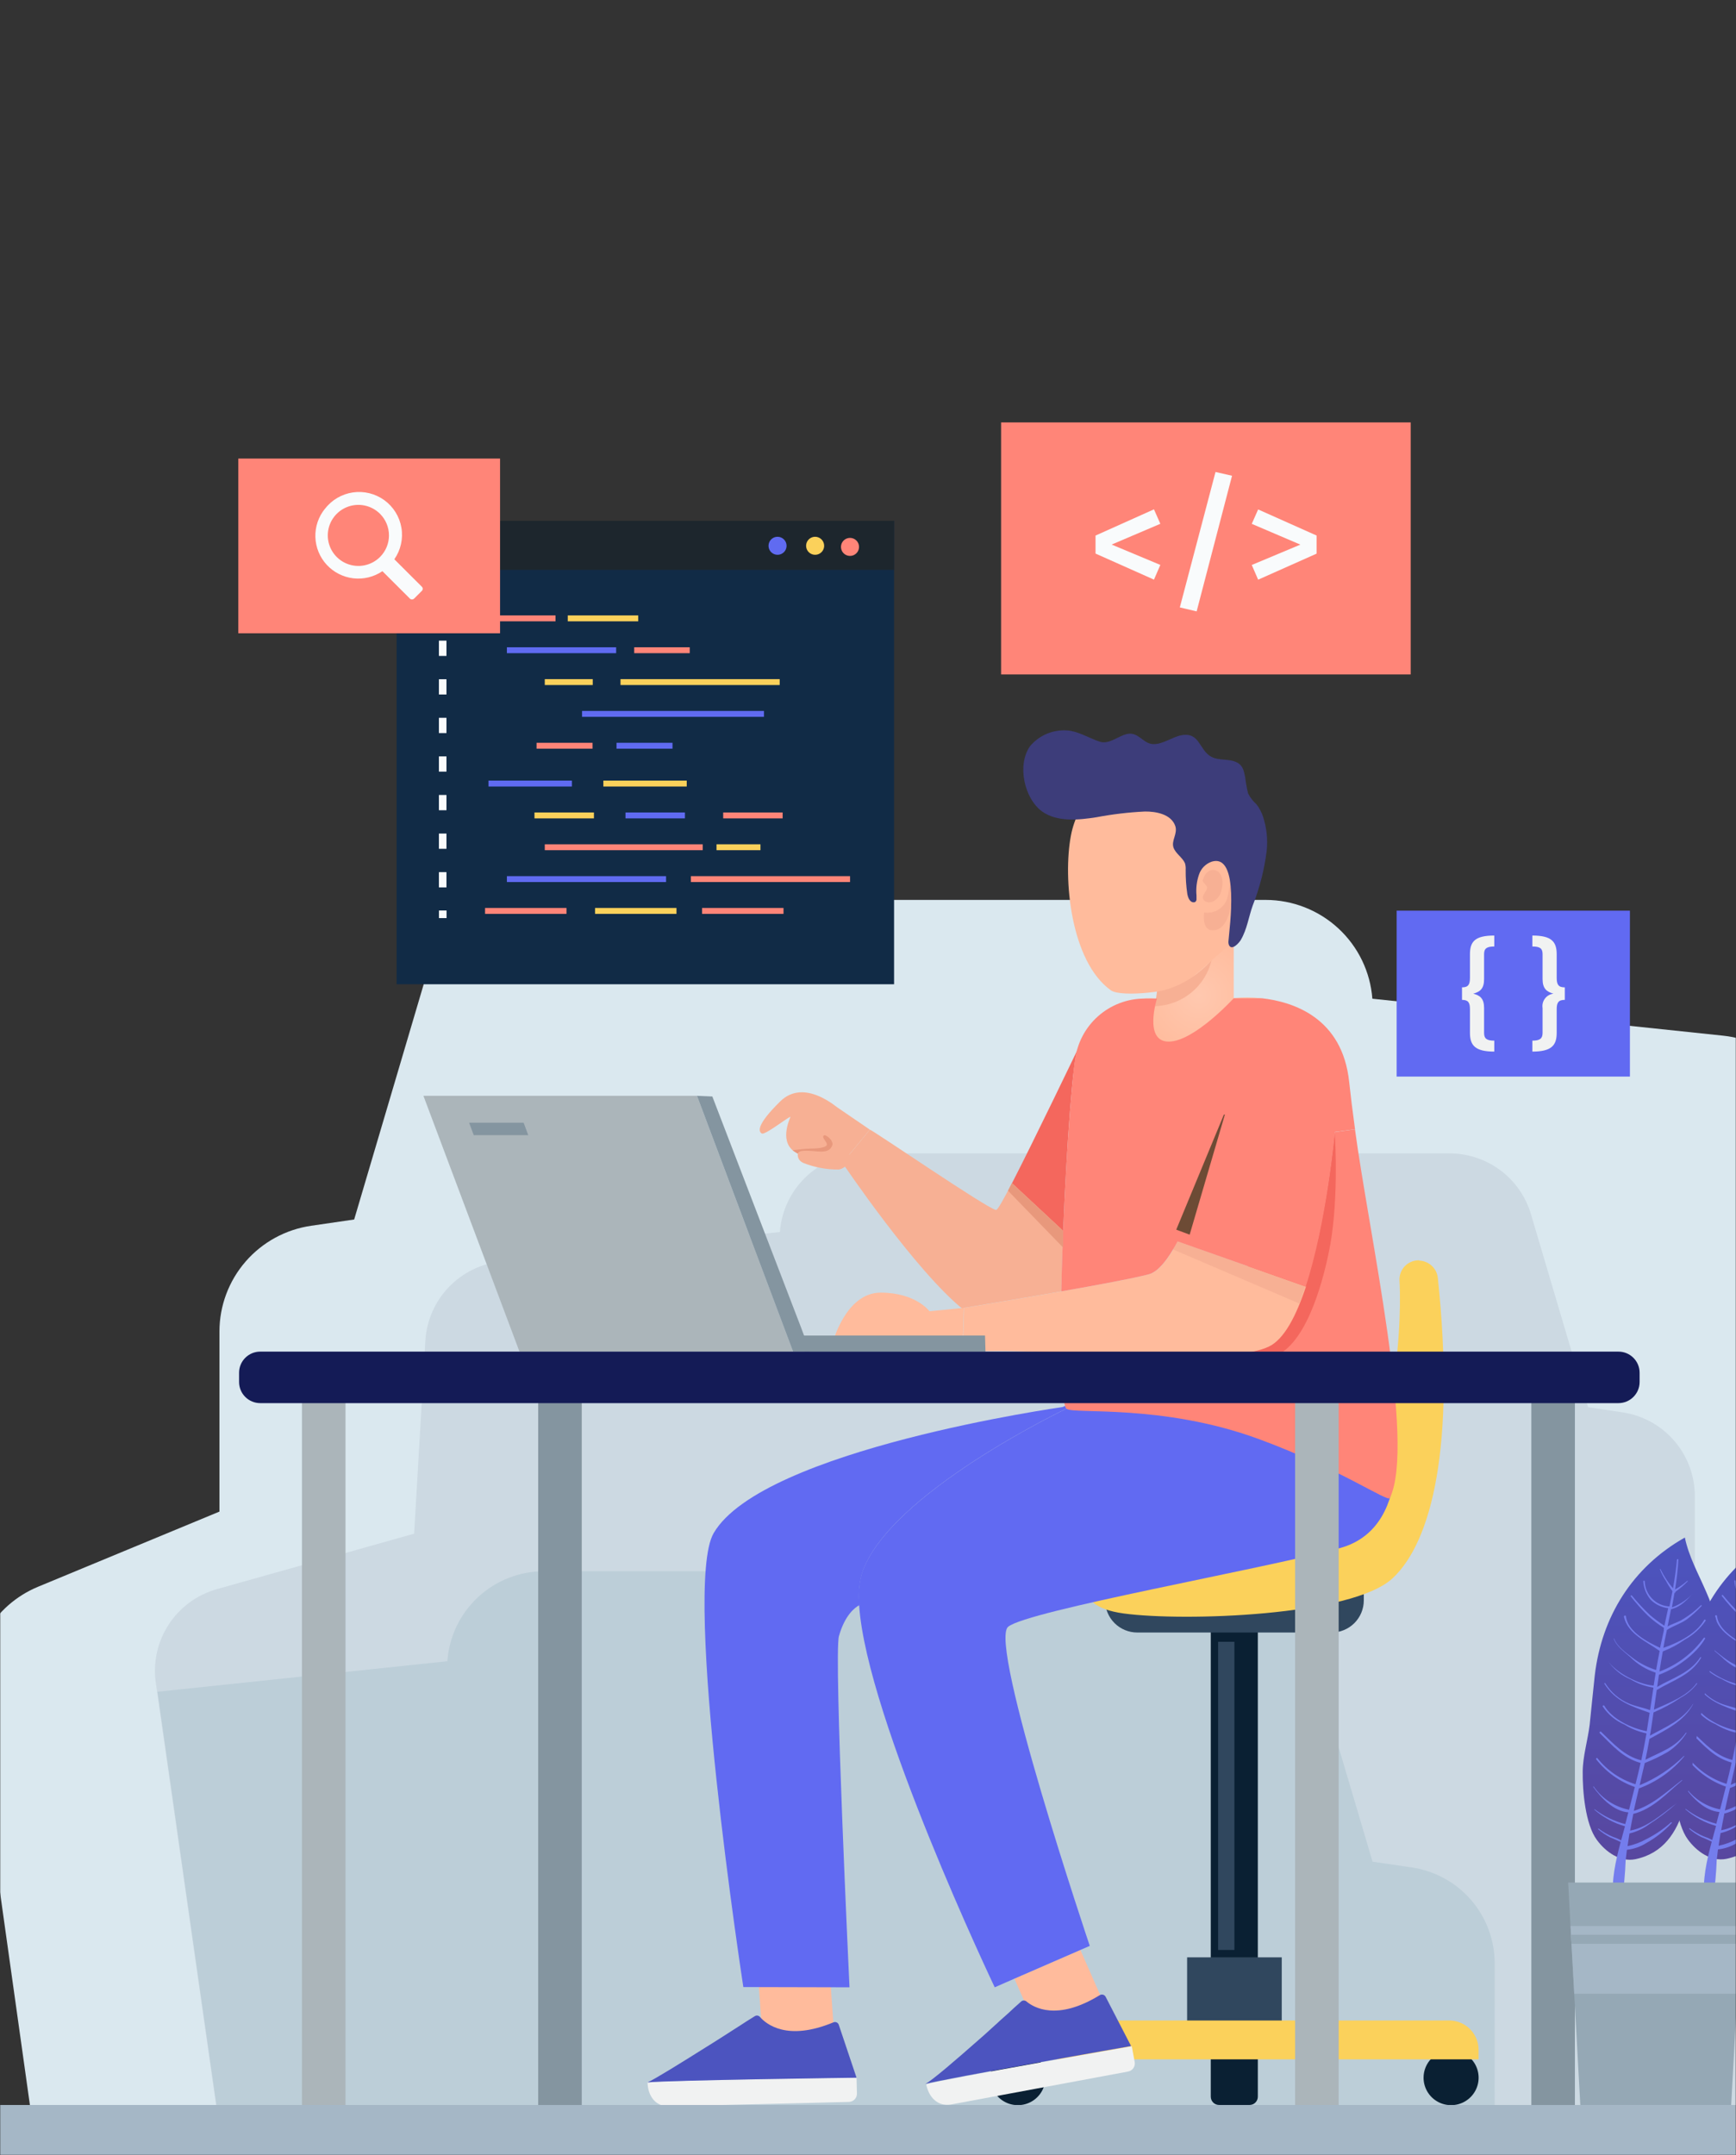 <svg width="804" height="998" viewBox="0 0 804 998" fill="none" xmlns="http://www.w3.org/2000/svg">
<rect x="0" y="0" width="804" height="998" fill="#333333" stroke="none"/>
<mask id="mask0_23_223" style="mask-type:alpha" maskUnits="userSpaceOnUse" x="0" y="-2" width="804" height="1000">
<rect y="-2" width="804" height="1000" fill="#C4C4C4"/>
</mask>
<g mask="url(#mask0_23_223)">
<path d="M999.506 725.455L962.264 986.384H15.484L-12.477 787.347C-13.996 776.498 -11.867 765.453 -6.423 755.942C-0.978 746.431 7.474 738.992 17.61 734.789L101.635 699.978V616.568C101.643 604.673 105.944 593.178 113.75 584.188C121.556 575.199 132.346 569.316 144.143 567.616L164.027 564.717L197.326 452.083C200.377 441.87 206.649 432.913 215.21 426.544C223.77 420.174 234.162 416.732 244.841 416.73H586.183C598.678 416.741 610.708 421.46 619.867 429.941C629.027 438.423 634.641 450.042 635.587 462.476L798.158 479.611C809.835 480.846 820.694 486.176 828.803 494.652C836.911 503.129 841.743 514.201 842.438 525.9L849.121 638.511L964.012 670.894C975.534 674.174 985.477 681.508 992.002 691.538C998.527 701.568 1001.19 713.616 999.506 725.455Z" fill="#DAE8EF"/>
<path d="M72.163 779.286L101.73 986.384H853.325L875.524 828.474C876.721 819.859 875.025 811.091 870.702 803.539C866.378 795.988 859.67 790.078 851.625 786.734L784.934 759.111V692.836C784.941 683.406 781.543 674.289 775.362 667.155C769.182 660.022 760.633 655.35 751.281 653.995L735.506 651.638L709.033 562.243C706.628 554.106 701.647 546.967 694.835 541.893C688.023 536.82 679.747 534.086 671.248 534.102H400.422C390.484 534.105 380.916 537.862 373.64 544.616C366.363 551.371 361.918 560.624 361.196 570.515L232.16 584.114C222.89 585.096 214.269 589.327 207.83 596.055C201.392 602.782 197.553 611.571 196.996 620.858L191.8 710.206L100.502 735.873C91.302 738.442 83.353 744.264 78.139 752.252C72.924 760.241 70.8 769.85 72.163 779.286Z" fill="#CCD9E2"/>
<path d="M692.241 909.22C692.247 898.429 688.361 887.996 681.292 879.829C674.224 871.663 664.446 866.309 653.747 864.746L635.681 862.106L605.359 759.795C602.627 750.487 596.941 742.315 589.156 736.509C581.371 730.703 571.908 727.577 562.189 727.6H252.067C240.687 727.573 229.723 731.861 221.392 739.598C213.061 747.334 207.987 757.94 207.197 769.269L72.918 783.411L101.894 986.384H695.618L692.218 984.993L692.241 909.22Z" fill="#BCCED8"/>
<path d="M414.072 241.191H183.7V455.783H414.072V241.191Z" fill="#112B46"/>
<g style="mix-blend-mode:screen">
<g style="mix-blend-mode:screen">
<path d="M414.072 241.191H183.7V263.887H414.072V241.191Z" fill="#1D262D"/>
</g>
</g>
<path d="M364.289 252.716C364.293 253.542 364.052 254.351 363.596 255.04C363.139 255.729 362.488 256.267 361.725 256.586C360.961 256.906 360.12 256.992 359.308 256.834C358.495 256.675 357.748 256.28 357.161 255.697C356.574 255.115 356.174 254.372 356.011 253.562C355.848 252.752 355.929 251.912 356.245 251.148C356.56 250.385 357.096 249.732 357.784 249.272C358.472 248.813 359.281 248.568 360.109 248.568C361.213 248.567 362.273 249.004 363.056 249.781C363.839 250.558 364.282 251.613 364.289 252.716Z" fill="#606BF1"/>
<path d="M381.694 252.716C381.699 253.542 381.457 254.351 381.001 255.04C380.545 255.729 379.893 256.267 379.13 256.586C378.367 256.906 377.525 256.992 376.713 256.834C375.901 256.675 375.154 256.28 374.567 255.697C373.98 255.115 373.579 254.372 373.416 253.562C373.253 252.752 373.334 251.912 373.65 251.148C373.966 250.385 374.501 249.732 375.189 249.272C375.877 248.813 376.686 248.568 377.514 248.568C378.618 248.567 379.678 249.004 380.461 249.781C381.245 250.558 381.688 251.613 381.694 252.716Z" fill="#FBD15B"/>
<path d="M397.847 253.258C397.847 254.084 397.601 254.891 397.141 255.578C396.68 256.264 396.026 256.799 395.261 257.114C394.496 257.429 393.654 257.51 392.843 257.347C392.031 257.184 391.286 256.785 390.703 256.199C390.119 255.613 389.723 254.868 389.564 254.057C389.406 253.246 389.492 252.407 389.812 251.645C390.132 250.883 390.671 250.233 391.362 249.778C392.052 249.322 392.863 249.081 393.69 249.086C394.238 249.086 394.781 249.194 395.286 249.404C395.792 249.614 396.252 249.922 396.638 250.309C397.024 250.697 397.33 251.157 397.537 251.663C397.745 252.169 397.85 252.711 397.847 253.258Z" fill="#FF8578"/>
<path d="M257.286 284.981H224.649V287.715H257.286V284.981Z" fill="#FF8578"/>
<path d="M295.59 284.981H262.953V287.715H295.59V284.981Z" fill="#FBD15B"/>
<path d="M285.364 299.735H234.756V302.469H285.364V299.735Z" fill="#606BF1"/>
<path d="M319.443 299.735H293.725V302.469H319.443V299.735Z" fill="#FF8578"/>
<path d="M274.526 314.489H252.303V317.223H274.526V314.489Z" fill="#FBD15B"/>
<path d="M361.101 314.489H287.373V317.223H361.101V314.489Z" fill="#FBD15B"/>
<path d="M353.827 329.219H269.566V331.953H353.827V329.219Z" fill="#606BF1"/>
<path d="M274.432 343.973H248.501V346.707H274.432V343.973Z" fill="#FF8578"/>
<path d="M311.46 343.973H285.53V346.707H311.46V343.973Z" fill="#606BF1"/>
<path d="M262.364 420.454H224.649V423.188H262.364V420.454Z" fill="#FF8578"/>
<path d="M313.302 420.454H275.588V423.188H313.302V420.454Z" fill="#FBD15B"/>
<path d="M362.873 420.454H325.158V423.188H362.873V420.454Z" fill="#FF8578"/>
<path d="M308.484 405.723H234.756V408.457H308.484V405.723Z" fill="#606BF1"/>
<path d="M393.69 405.723H319.962V408.457H393.69V405.723Z" fill="#FF8578"/>
<path d="M325.465 390.969H252.303V393.703H325.465V390.969Z" fill="#FF8578"/>
<path d="M352.198 390.969H331.841V393.703H352.198V390.969Z" fill="#FBD15B"/>
<path d="M275.069 376.239H247.533V378.973H275.069V376.239Z" fill="#FBD15B"/>
<path d="M317.223 376.239H289.687V378.973H317.223V376.239Z" fill="#606BF1"/>
<path d="M362.47 376.239H334.934V378.973H362.47V376.239Z" fill="#FF8578"/>
<path d="M318.049 361.485H279.437V364.219H318.049V361.485Z" fill="#FBD15B"/>
<path d="M264.866 361.485H226.254V364.219H264.866V361.485Z" fill="#606BF1"/>
<path d="M206.819 282.365H203.3V285.877H206.819V282.365Z" fill="#F9FBFC"/>
<path d="M206.771 410.932H203.276V403.861H206.771V410.932ZM206.771 393.067H203.276V385.996H206.771V393.067ZM206.771 375.202H203.276V368.131H206.771V375.202ZM206.771 357.337H203.276V350.266H206.771V357.337ZM206.771 339.472H203.276V332.401H206.771V339.472ZM206.771 321.607H203.276V314.536H206.771V321.607ZM206.771 303.742H203.276V296.671H206.771V303.742Z" fill="#F9FBFC"/>
<path d="M206.819 421.632H203.3V425.144H206.819V421.632Z" fill="#F9FBFC"/>
<path d="M653.345 195.609H463.64V312.321H653.345V195.609Z" fill="#FF8578"/>
<path d="M537.393 242.558L514.84 252.174L537.393 261.601L534.441 268.412L507.377 256.345V248.002L534.441 235.864L537.393 242.558Z" fill="#F9FBFC"/>
<path d="M570.597 220.309L554.207 283.119L546.414 281.281L562.945 218.565L570.597 220.309Z" fill="#F9FBFC"/>
<path d="M609.775 248.002V256.369L582.688 268.436L579.736 261.625L602.242 252.197L579.736 242.581L582.688 235.911L609.775 248.002Z" fill="#F9FBFC"/>
<path d="M754.871 421.703H646.829V498.537H754.871V421.703Z" fill="#616AF2"/>
<path d="M692.052 438.295C688.557 438.295 687.329 439.214 687.329 441.807V453.379C687.329 457.881 685.463 459.271 682.323 460.143C685.463 460.968 687.329 462.359 687.329 466.813V478.362C687.329 480.954 688.557 481.897 692.052 481.897V486.964C683.267 486.964 680.788 484.16 680.788 478.315V467.355C680.788 464.221 679.961 463.019 677.104 463.019V457.221C679.961 457.221 680.788 455.972 680.788 452.813V441.877C680.788 435.985 683.149 433.228 692.052 433.228V438.295Z" fill="#F1F2F2"/>
<path d="M720.958 441.877V452.813C720.958 455.972 721.785 457.221 724.713 457.221V463.019C721.785 463.019 720.958 464.221 720.958 467.355V478.315C720.958 484.16 718.478 486.964 709.693 486.964V481.897C713.118 481.897 714.417 480.954 714.417 478.362V466.813C714.293 466.044 714.327 465.257 714.515 464.501C714.703 463.745 715.042 463.034 715.512 462.411C715.981 461.789 716.571 461.267 717.248 460.877C717.924 460.488 718.672 460.238 719.447 460.143C716.306 459.271 714.417 457.786 714.417 453.379V441.807C714.417 439.214 713.259 438.295 709.693 438.295V433.228C718.478 433.228 720.958 435.985 720.958 441.877Z" fill="#F1F2F2"/>
<path d="M231.592 212.343H110.372V293.254H231.592V212.343Z" fill="#FF8578"/>
<path d="M150.495 235.581C147.489 239.279 145.915 243.933 146.061 248.693C146.207 253.453 148.064 258.002 151.292 261.509C154.52 265.016 158.904 267.248 163.643 267.797C168.383 268.346 173.163 267.176 177.11 264.5L189.839 277.203C190.099 277.454 190.446 277.594 190.807 277.594C191.169 277.594 191.516 277.454 191.775 277.203L195.365 273.621C195.495 273.496 195.598 273.346 195.669 273.18C195.74 273.013 195.776 272.835 195.776 272.655C195.776 272.474 195.74 272.296 195.669 272.13C195.598 271.964 195.495 271.814 195.365 271.688L182.636 258.985C185.599 254.725 186.773 249.477 185.907 244.364C185.042 239.251 182.205 234.68 178.005 231.627C173.805 228.575 168.575 227.285 163.433 228.032C158.292 228.78 153.648 231.507 150.495 235.628V235.581ZM176.071 257.854C174.098 259.853 171.574 261.221 168.819 261.785C166.065 262.348 163.205 262.08 160.603 261.017C158.001 259.953 155.775 258.14 154.209 255.81C152.642 253.48 151.806 250.737 151.806 247.931C151.806 245.125 152.642 242.382 154.209 240.052C155.775 237.722 158.001 235.91 160.603 234.846C163.205 233.782 166.065 233.515 168.819 234.078C171.574 234.641 174.098 236.009 176.071 238.009C178.681 240.654 180.145 244.218 180.145 247.931C180.145 251.644 178.681 255.208 176.071 257.854Z" fill="#F9FBFC"/>
<path d="M584.222 462.288C583.939 464.975 580.278 492.927 551.538 492.927C521.357 492.927 526.411 463.089 526.411 463.089V462.901C529.517 462.263 532.704 462.112 535.857 462.453V448.312L570.124 429.174H571.375V462.17C575.65 461.77 579.955 461.81 584.222 462.288Z" fill="url(#paint0_radial_23_223)"/>
<path d="M567.574 366.128C572.74 371.377 576.31 377.98 577.87 385.171C581.153 399.666 578.059 414.986 573.856 428.938C573.246 431.364 572.223 433.668 570.833 435.75C569.728 437.151 568.468 438.424 567.078 439.544C560.985 444.823 554.9 450.126 548.823 455.453C544.69 459.035 519.327 462.052 514.486 458.588C495.829 445.271 492.216 406.737 495.971 386.962C502.158 354.249 544.289 342.559 567.574 366.128Z" fill="url(#paint1_radial_23_223)"/>
<path d="M557.088 407.986C557.348 404.851 560.583 401.387 563.842 403.437C567.101 405.488 566.416 411.144 565.023 414.232C563.936 416.588 560.3 419.275 557.773 417.036C555.694 415.151 558.93 412.935 559.048 411.215C559.166 409.494 556.025 408.575 557.3 406.902" fill="#F7B094"/>
<path d="M557.679 422.551C559.908 422.907 562.191 422.472 564.133 421.323C566.074 420.173 567.551 418.381 568.306 416.258C569.22 412.959 569.658 409.546 569.605 406.124C570.758 409.73 571.049 413.556 570.455 417.295C569.558 424.177 567.149 430.753 561.741 430.824C556.333 430.894 557.679 422.551 557.679 422.551Z" fill="#F7B094"/>
<path d="M553.522 417.696C553.405 417.76 553.277 417.8 553.145 417.814C551.019 418.097 550.193 415.575 549.886 413.972C549.339 410.25 549.086 406.491 549.13 402.73C549.199 401.721 549.087 400.707 548.799 399.737C547.619 397.026 544.454 395.282 543.486 392.478C542.376 389.225 545.54 385.996 544.289 382.437C542.352 376.993 535.362 375.744 530.285 375.791C522.721 376.149 515.193 377.039 507.755 378.454C499.844 379.68 489.713 380.811 482.722 375.838C474.315 369.828 470.915 354.108 477.078 345.505C478.989 343.225 481.377 341.39 484.073 340.128C486.77 338.866 489.71 338.208 492.688 338.199C498.71 338.058 503.811 341.64 509.337 343.455C513.73 344.893 518.004 340.674 522.114 339.872C527.285 338.835 529.482 344.468 534.063 344.586C538.645 344.704 542.872 341.263 547.193 340.462C555.813 338.906 555.317 347.532 561.103 350.502C564.693 352.34 569.345 351.209 572.911 353.094C575.674 354.509 576.052 356.983 576.666 359.812C576.967 362.357 577.416 364.884 578.012 367.377C578.967 369.278 580.273 370.981 581.861 372.397C583.288 374.212 584.369 376.273 585.05 378.478C586.643 383.467 587.189 388.73 586.655 393.939C585.57 402.655 583.388 411.199 580.161 419.37C578.272 424.672 577.587 430.211 574.682 435.231C573.903 436.575 570.431 440.511 569.156 437.588C568.928 436.938 568.863 436.242 568.967 435.561C569.345 430.07 574.446 394.811 561.08 399.053C559.738 399.534 558.522 400.312 557.524 401.328C556.526 402.345 555.772 403.573 555.317 404.922C554.232 408.053 553.829 411.38 554.137 414.679C554.137 415.174 554.137 415.646 554.137 416.141C554.182 416.431 554.15 416.728 554.042 417.002C553.934 417.275 553.754 417.515 553.522 417.696Z" fill="#3D3D7A"/>
<path d="M535.834 459.177C551.067 456.82 561.103 444.729 561.103 444.729C559.676 450.639 556.342 455.918 551.614 459.75C546.886 463.583 541.026 465.759 534.937 465.941L535.834 459.177Z" fill="#F7B094"/>
<path d="M578.767 947.33H564.597C563.577 947.33 562.597 946.926 561.876 946.205C561.154 945.485 560.748 944.508 560.748 943.489V734.835H582.545V943.489C582.546 944.495 582.15 945.462 581.443 946.18C580.737 946.899 579.776 947.312 578.767 947.33Z" fill="#0A2033"/>
<path d="M616.718 755.977H526.718C522.766 755.977 518.976 754.41 516.181 751.621C513.387 748.832 511.817 745.049 511.817 741.105V737.829H631.62V741.105C631.62 745.049 630.05 748.832 627.255 751.621C624.461 754.41 620.67 755.977 616.718 755.977Z" fill="#30475E"/>
<path d="M578.767 974.764H564.597C563.577 974.764 562.597 974.36 561.876 973.639C561.154 972.919 560.748 971.942 560.748 970.923V922.583H582.545V970.946C582.539 971.949 582.141 972.909 581.435 973.623C580.729 974.336 579.771 974.746 578.767 974.764Z" fill="#0A2033"/>
<path d="M458.657 962.132C458.657 964.649 459.405 967.109 460.806 969.202C462.208 971.295 464.199 972.927 466.53 973.89C468.86 974.853 471.424 975.105 473.898 974.614C476.371 974.123 478.644 972.911 480.427 971.131C482.211 969.351 483.425 967.083 483.917 964.615C484.409 962.146 484.157 959.587 483.192 957.261C482.226 954.936 480.592 952.948 478.495 951.549C476.398 950.151 473.932 949.405 471.41 949.405C468.028 949.405 464.784 950.745 462.392 953.132C460.001 955.519 458.657 958.756 458.657 962.132Z" fill="#0A2033"/>
<path d="M659.297 962.132C659.297 964.649 660.045 967.109 661.446 969.202C662.847 971.295 664.839 972.927 667.169 973.89C669.499 974.853 672.064 975.105 674.537 974.614C677.011 974.123 679.283 972.911 681.067 971.131C682.85 969.351 684.065 967.083 684.557 964.615C685.049 962.146 684.796 959.587 683.831 957.261C682.866 954.936 681.231 952.948 679.134 951.549C677.037 950.151 674.572 949.405 672.049 949.405C668.667 949.405 665.424 950.745 663.032 953.132C660.64 955.519 659.297 958.756 659.297 962.132Z" fill="#0A2033"/>
<path d="M549.79 944.62H593.621V906.392H549.79V944.62Z" fill="#30475E"/>
<path d="M684.778 953.623H458.634V949.192C458.634 945.598 460.064 942.151 462.611 939.61C465.157 937.068 468.611 935.64 472.213 935.64H671.199C674.801 935.64 678.255 937.068 680.801 939.61C683.348 942.151 684.778 945.598 684.778 949.192V953.623Z" fill="#FBD15B"/>
<path d="M571.706 760.266H564.149V902.974H571.706V760.266Z" fill="#30475E"/>
<path d="M657.337 583.619C656.097 583.577 654.862 583.795 653.711 584.257C652.561 584.72 651.519 585.417 650.654 586.305C649.789 587.192 649.12 588.251 648.689 589.412C648.258 590.573 648.074 591.811 648.151 593.047C649.638 618.972 644.136 682.136 619.977 703.678C590.41 730.051 506.621 726.469 506.621 726.469C506.621 726.469 492.782 743.415 520.46 747.162C548.138 750.909 626.094 748.435 644.963 730.852C663.218 713.836 674.057 669.268 665.91 591.798C665.689 589.648 664.697 587.651 663.118 586.175C661.538 584.698 659.477 583.84 657.314 583.761L657.337 583.619Z" fill="#FBD15B"/>
<path d="M500.364 902.974L510.329 925.647L479.794 939.011L469.805 916.267L500.364 902.974Z" fill="url(#paint2_radial_23_223)"/>
<path d="M644.325 651.026C642.436 654.796 506.811 651.026 493.987 652.275C493.987 652.275 410.978 691.799 399.075 728.826C397.79 733.559 397.39 738.489 397.895 743.367C401.224 795.478 460.689 920.274 460.689 920.274L469.805 916.267L500.364 902.974L504.709 901.089C504.709 901.089 457.477 760.832 466.924 753.29C476.37 745.748 583.255 726.94 620.426 716.923C657.597 706.907 644.325 651.026 644.325 651.026Z" fill="#616AF2"/>
<path d="M383.984 908.796L386.37 942.852H353.071L350.663 908.725L383.984 908.796Z" fill="url(#paint3_radial_23_223)"/>
<path d="M493.326 651.026L492.121 651.568C492.121 651.568 353.19 671.106 330.519 709.947C315.782 735.26 344.263 920.156 344.263 920.156L393.431 920.274C393.431 920.274 386.086 766.253 388.543 757.65C391.282 747.869 396.005 744.334 397.989 743.32C397.484 738.442 397.884 733.512 399.17 728.778C410.978 691.752 494.081 652.228 494.081 652.228C493.712 651.914 493.448 651.494 493.326 651.026Z" fill="#616AF2"/>
<path d="M627.534 522.954L618.23 524.226C616.562 541.084 613.953 557.836 610.413 574.404L494.318 618.383L492.735 626.773H491.295C491.295 628.518 491.295 630.214 491.413 631.794C491.673 641.457 492.31 648.433 493.326 651.214C493.433 651.666 493.671 652.076 494.011 652.393C497.175 654.962 538.219 650.036 582.617 666.251C621.111 680.392 642.696 695.759 643.688 693.685C655.802 668.466 633.769 569.949 627.534 522.954Z" fill="#FF8578"/>
<path d="M615.325 580.32C612.232 595.168 604.249 624.676 588.545 628.635C568.046 633.844 528.443 633.561 491.319 631.581C491.319 630.002 491.319 628.305 491.201 626.561H492.641L494.224 618.171L610.319 574.192C613.858 557.624 616.468 540.872 618.135 524.014C618.135 524.014 618.135 524.179 618.135 524.438C618.49 528.469 620.048 558.495 615.325 580.32Z" fill="#F4675D"/>
<path d="M499.064 486.045C496.985 489.793 493.986 530.095 492.38 570.091L468.646 547.984C478.707 528.469 499.064 486.045 499.064 486.045Z" fill="#F4675D"/>
<path d="M484.824 599.175C464.798 602.639 446.378 605.632 446.378 605.632V606.599C424.061 588.828 390.148 538.485 390.148 538.485C390.148 538.485 400.303 526.324 402.83 523.119C403.208 522.624 458.516 560.616 461.35 560.286C462.058 560.286 464.892 555.243 468.671 547.866L492.405 569.973C492.027 579.4 491.72 588.993 491.531 597.973C489.287 598.42 487.044 598.797 484.824 599.175Z" fill="#F7B094"/>
<path d="M446.378 605.656L445.882 622.154H385.52C385.52 622.154 391.518 598.585 407.861 598.585C424.203 598.585 430.484 607.211 430.484 607.211L446.378 605.656Z" fill="url(#paint4_radial_23_223)"/>
<path d="M402.358 522.765L402.807 523.142C400.28 526.347 390.125 538.509 390.125 538.509L383.891 534.054C381.572 535.282 378.981 535.908 376.357 535.875C373.732 535.842 371.158 535.151 368.871 533.866C360.464 529.317 365.659 518.428 366.108 517.156C364.478 517.603 354.3 525.735 352.812 524.886C351.324 524.038 350.049 521.139 361.337 510.038C372.626 498.937 387.882 513.196 388.354 513.196L402.358 522.765Z" fill="#F7B094"/>
<path d="M370.122 531.98C370.122 531.98 367.76 536.529 372.011 538.509C377.209 540.575 382.759 541.615 388.353 541.573C391.967 541.219 394.848 536.176 394.848 536.176L383.89 525.923H375.152L370.122 531.98Z" fill="#F7B094"/>
<path d="M369.461 534.219C370.123 531.98 376.334 533.182 380.183 533.277C383.017 533.277 384.575 532.593 385.449 530.425C386.323 528.257 382.214 524.839 381.411 525.923C380.608 527.007 382.899 528.516 382.946 529.954C382.993 531.391 378.908 531.863 375.72 531.863C372.825 531.976 369.94 532.251 367.076 532.687L369.461 534.219Z" fill="#E8987C"/>
<path d="M604.509 595.781L545.47 574.875C541.148 582.912 536.543 589.016 531.985 590.124C525.089 591.939 508.369 595.074 491.578 597.996C489.359 598.42 487.115 598.797 484.895 599.198C464.869 602.663 446.449 605.656 446.449 605.656V606.622V607.259L446 622.154V625.925C461.132 625.344 476.284 625.588 491.39 626.656C526.813 629.177 572.51 630.686 587.647 623.568C594.732 620.221 600.4 609.215 604.863 595.663L604.509 595.781Z" fill="url(#paint5_radial_23_223)"/>
<path d="M545.374 574.875L604.508 595.781L601.816 603.653L543.296 578.599L545.374 574.875Z" fill="#F7B094"/>
<path d="M545.398 574.875C541.076 582.912 536.471 589.016 531.913 590.124C525.018 591.939 508.298 595.074 491.507 597.996C491.696 589.016 492.003 579.518 492.381 569.997C493.986 529.93 496.986 489.698 499.064 485.951C502.441 479.658 511.722 465.988 526.364 462.854V463.042C526.364 463.042 521.357 492.88 551.562 492.88C580.302 492.88 583.963 464.975 584.246 462.241C599.029 463.891 621.701 471.291 624.841 500.964C625.479 506.833 626.376 514.351 627.557 522.906L618.229 524.179C618.229 524.179 614.451 565.99 604.768 595.616L604.532 595.733L545.398 574.875Z" fill="#FF8578"/>
<g style="mix-blend-mode:screen">
<path d="M544.76 569.431L568.376 512.395L550.971 571.741L544.76 569.431Z" fill="#6D4B35"/>
</g>
<path d="M584.223 462.288H571.353C571.353 462.288 553.027 482.345 541.266 482.345C529.506 482.345 535.835 462.406 535.835 462.406H530.096C522.126 462.412 514.438 465.343 508.493 470.641C502.549 475.939 498.765 483.234 497.86 491.136C497.648 492.998 497.435 494.765 497.27 496.392C496.018 508.53 545.281 517.344 545.281 517.344L570.668 515.93L586.065 486.045L589.135 473.742L584.223 462.288Z" fill="#FF8578"/>
<path d="M428.949 965.101C430.106 971.253 434.357 975.613 440.521 974.529L522.467 959.28C523.463 959.091 524.342 958.516 524.913 957.681C525.484 956.846 525.7 955.819 525.514 954.825L524.168 947.566C524.168 947.566 437.97 962.626 428.925 965.125L428.949 965.101Z" fill="#F1F2F2"/>
<path d="M453.344 944.526L455.87 942.31L460.594 938.021C461.42 937.29 462.247 936.56 462.955 935.853L467.112 932.152L469.638 929.795L472.992 926.802C473.323 926.526 473.741 926.375 474.173 926.375C474.604 926.375 475.022 926.526 475.353 926.802C478.731 929.63 489.523 936.088 509.337 923.903C509.559 923.769 509.806 923.681 510.063 923.643C510.32 923.606 510.582 923.621 510.833 923.687C511.084 923.753 511.319 923.869 511.525 924.027C511.73 924.186 511.902 924.384 512.029 924.61L523.837 947.472C523.837 947.472 437.639 962.532 428.594 965.031C431.9 963.216 442.929 953.718 453.344 944.526Z" fill="#4C54BF"/>
<path d="M299.889 964.3C300.054 970.546 303.549 975.518 309.807 975.377L393.148 973.35C393.65 973.338 394.145 973.227 394.605 973.024C395.064 972.821 395.479 972.529 395.825 972.165C396.172 971.802 396.443 971.374 396.624 970.906C396.805 970.438 396.891 969.939 396.879 969.438L396.69 962.061C396.69 962.061 309.312 963.216 299.865 964.253L299.889 964.3Z" fill="#F1F2F2"/>
<path d="M327.212 947.849L330.046 946.081L335.501 942.617L338.217 940.873L342.94 937.856L345.798 935.994L349.576 933.637C349.945 933.404 350.385 933.309 350.818 933.369C351.251 933.43 351.647 933.641 351.938 933.967C354.796 937.29 364.525 945.398 385.945 936.512C386.184 936.407 386.442 936.354 386.703 936.355C386.964 936.356 387.222 936.411 387.46 936.518C387.698 936.624 387.911 936.78 388.086 936.974C388.26 937.168 388.391 937.396 388.472 937.644L396.69 962.132C396.69 962.132 309.312 963.286 299.865 964.323C303.101 962.909 315.404 955.273 327.212 947.849Z" fill="#4C54BF"/>
<path d="M240.59 625.901L196.098 507.445H322.797L367.313 625.901H240.59Z" fill="#ABB5BA"/>
<path d="M375.153 625.901H367.312L322.796 507.445L329.905 507.752L371.091 614.989L375.153 625.901Z" fill="#8495A0"/>
<path d="M372.696 625.925H456.414L456.201 618.454H370.972" fill="#8495A0"/>
<path d="M729.389 648.504H709.221V979.007H729.389V648.504Z" fill="#8495A0"/>
<path d="M619.977 648.504H599.809V979.007H619.977V648.504Z" fill="#ABB5BA"/>
<path d="M269.424 648.504H249.256V979.007H269.424V648.504Z" fill="#8495A0"/>
<path d="M160.013 648.504H139.845V979.007H160.013V648.504Z" fill="#ABB5BA"/>
<path d="M749.556 625.901H120.527C115.114 625.901 110.726 630.281 110.726 635.682V639.972C110.726 645.374 115.114 649.753 120.527 649.753H749.556C754.969 649.753 759.357 645.374 759.357 639.972V635.682C759.357 630.281 754.969 625.901 749.556 625.901Z" fill="#141B56"/>
<path d="M217.258 519.89L219.407 525.664H244.652L242.503 519.89H217.258Z" fill="#8495A0"/>
<path d="M468.623 547.866L466.829 551.377L492.357 577.704V569.973L468.623 547.866Z" fill="#E8987C"/>
<path d="M990.013 974.764H-30V998.003H990.013V974.764Z" fill="#A5B7C6"/>
<path d="M828.292 802.36C824.254 821.992 825.506 855.413 799.528 860.786C792.444 862.2 785.76 857.369 781.699 851.807C776.361 844.548 775.086 829.157 775.181 820.366C775.181 813.296 777.542 805.612 778.392 798.589C779.219 791 779.904 783.363 780.754 775.774C783.942 748.435 798.253 725.502 822.483 711.833C824.372 720.812 828.647 728.331 832.402 737.051C834.159 741.001 835.627 745.074 836.794 749.236C838.778 756.542 836.369 763.919 834.598 770.896C831.953 781.148 830.465 791.919 828.292 802.36Z" fill="url(#paint6_linear_23_223)"/>
<path d="M795.064 861.376C795.229 859.726 795.442 858.076 795.654 856.426C798.836 856.082 801.897 855.018 804.605 853.315C809.008 850.862 812.993 847.728 816.412 844.029C816.601 843.84 816.271 843.534 816.082 843.699C812.626 846.793 808.775 849.416 804.628 851.5C801.91 853.005 798.98 854.093 795.938 854.729C796.221 852.773 796.528 850.817 796.835 848.861C800.069 848.095 803.113 846.684 805.785 844.712C810.309 841.8 814.597 838.538 818.609 834.955C812.256 839.551 805.195 846.103 797.142 847.541C797.567 845.184 798.039 842.638 798.535 840.211C798.549 840.086 798.549 839.959 798.535 839.834C807.84 837.477 814.122 830.218 821.23 824.326C821.348 824.326 821.23 824.043 821.112 824.137C814.027 829.558 807.509 835.756 798.842 838.396C799.598 834.932 800.377 831.467 801.204 828.002C809.405 824.988 816.657 819.856 822.222 813.131C822.222 813.013 822.222 812.871 822.057 812.966C816.163 818.759 809.202 823.361 801.558 826.517C802.314 823.1 803.093 819.683 803.92 816.242C807.663 814.78 811.287 813.031 814.759 811.009C818.121 808.774 820.983 805.869 823.167 802.478C823.188 802.462 823.206 802.441 823.218 802.417C823.229 802.392 823.235 802.366 823.234 802.339C823.233 802.312 823.226 802.286 823.213 802.263C823.199 802.239 823.18 802.22 823.158 802.205C823.135 802.191 823.109 802.182 823.082 802.18C823.056 802.178 823.029 802.182 823.004 802.193C822.979 802.203 822.957 802.22 822.94 802.241C822.924 802.261 822.912 802.286 822.907 802.313C818.184 809.053 811.099 811.174 804.227 814.71C804.912 811.504 805.526 808.299 806.092 805.07C813.72 800.875 822.033 796.986 826.355 788.926C826.355 788.926 826.355 788.784 826.237 788.926C821.655 796.326 813.626 799.508 806.352 803.538C806.352 802.949 806.565 802.383 806.636 801.818C807.108 798.801 807.557 795.808 807.982 792.814C812.374 790.957 816.574 788.676 820.522 786.003C823.491 784.4 826.09 782.192 828.15 779.522C828.175 779.484 828.184 779.438 828.175 779.394C828.166 779.35 828.14 779.311 828.102 779.286C828.065 779.261 828.019 779.252 827.974 779.261C827.93 779.27 827.891 779.296 827.866 779.333C823.781 785.202 814.807 788.572 808.171 791.518C808.596 788.478 809.021 785.461 809.469 782.421C816.814 777.99 825.481 775.515 829.992 767.525C830.133 767.29 829.779 767.054 829.637 767.289C824.914 774.596 816.696 776.858 809.658 781.006C809.942 779.145 810.202 777.259 810.485 775.374C818.444 772.475 827.677 765.828 831.857 758.663C831.892 758.586 831.898 758.499 831.874 758.417C831.85 758.336 831.797 758.266 831.725 758.22C831.654 758.175 831.568 758.156 831.484 758.168C831.4 758.18 831.323 758.222 831.267 758.286C826.114 765.399 818.964 770.829 810.721 773.889C811.193 770.848 811.689 767.832 812.233 764.791C812.286 764.712 812.326 764.624 812.351 764.532C815.955 763.149 819.368 761.311 822.505 759.064C826.347 756.964 829.633 753.984 832.093 750.367C832.33 749.967 831.668 749.566 831.432 749.99C827.89 756.283 819.624 760.502 812.54 762.906C812.752 761.798 812.941 760.69 813.154 759.583C813.484 757.933 813.815 756.283 814.169 754.657C817.003 752.701 820.616 751.758 823.45 749.684C825.885 747.835 828.153 745.777 830.228 743.532C830.44 743.32 830.11 742.99 829.897 743.179C827.115 745.938 823.978 748.315 820.569 750.249C818.609 751.31 816.365 751.899 814.476 753.03C815.019 750.344 815.586 747.657 816.105 744.946H816.318C816.398 744.97 816.484 744.969 816.564 744.943C816.644 744.918 816.714 744.87 816.767 744.805C820.64 743.839 823.592 740.516 826.213 737.734C826.213 737.734 826.213 737.569 826.213 737.734C823.582 740.536 820.354 742.711 816.767 744.098H816.507C816.908 741.906 817.31 739.691 817.688 737.499C817.755 737.493 817.821 737.474 817.881 737.442C817.94 737.41 817.993 737.366 818.035 737.313C818.077 737.26 818.107 737.199 818.125 737.133C818.142 737.068 818.146 737 818.136 736.933C820.174 735.504 822.071 733.886 823.804 732.102C823.922 731.984 823.804 731.772 823.592 731.889C821.859 733.416 819.967 734.751 817.948 735.873C818.708 731.316 819.22 726.721 819.483 722.108C819.483 721.684 818.869 721.684 818.821 722.108C818.42 726.563 817.782 730.97 817.003 735.354C814.7 732.661 812.756 729.682 811.217 726.492C811.217 726.455 811.202 726.419 811.176 726.392C811.149 726.366 811.113 726.351 811.075 726.351C811.038 726.351 811.002 726.366 810.975 726.392C810.949 726.419 810.934 726.455 810.934 726.492C811.654 728.422 812.606 730.258 813.768 731.96C814.626 733.611 815.621 735.188 816.743 736.674C816.318 739.031 815.846 741.388 815.373 743.744C812.35 743.593 809.494 742.315 807.369 740.164C805.244 738.013 804.005 735.144 803.896 732.125C803.896 731.701 803.211 731.701 803.235 732.125C803.442 735.23 804.623 738.19 806.612 740.586C808.801 742.787 811.673 744.183 814.759 744.546C814.193 747.256 813.602 749.967 813.012 752.677C810.688 751.171 808.464 749.517 806.352 747.728C803.35 744.902 800.542 741.878 797.945 738.677C797.662 738.371 797.166 738.819 797.473 739.125C799.887 742.219 802.498 745.156 805.289 747.916C807.588 750.079 810.105 751.998 812.799 753.643V754.068C812.726 754.153 812.686 754.262 812.686 754.374C812.686 754.486 812.726 754.595 812.799 754.68C812.233 757.273 811.642 759.865 811.099 762.458C811.112 762.615 811.112 762.773 811.099 762.929C805.053 760.172 796.009 755.364 795.206 748.364C795.206 747.704 794.143 747.893 794.285 748.576C796.079 756.495 804.817 760.007 810.816 764.343C810.225 767.266 809.682 770.212 809.186 773.158C805.252 771.93 801.561 770.032 798.276 767.549C795.3 765.192 791.073 762.34 789.75 758.663C789.75 758.546 789.514 758.663 789.561 758.663C790.813 762.317 794.592 764.815 797.355 767.313C800.6 770.546 804.565 772.969 808.926 774.384C808.89 774.515 808.89 774.653 808.926 774.784C808.619 776.646 808.336 778.532 808.029 780.394C800.684 779.828 790.412 774.266 786.657 768.727C789.315 772.669 793.076 775.743 797.473 777.565C800.689 779.473 804.239 780.753 807.934 781.336L806.376 791.754C803.188 790.575 799.811 790.01 796.67 788.737C792.102 786.813 788.247 783.519 785.641 779.31C785.452 779.05 785.051 779.31 785.216 779.522C790.293 787.582 797.614 789.963 806.187 792.979C805.762 795.831 805.313 798.683 804.841 801.511C797.756 800.168 788.758 795.902 785.192 789.727C784.933 789.279 784.224 789.727 784.484 790.104C786.947 793.807 790.445 796.708 794.544 798.447C797.652 800.392 801.083 801.765 804.675 802.501C804.664 802.595 804.664 802.69 804.675 802.784C803.967 806.885 803.164 810.939 802.314 814.992C794.473 813.036 789.42 807.238 783.705 801.818C783.327 801.44 782.689 802.006 783.091 802.407C788.9 808.087 794.001 814.073 801.983 816.194C801.251 819.494 800.495 822.77 799.622 826.07C792.686 823.906 786.559 819.72 782.028 814.05C781.721 813.649 781.178 814.168 781.461 814.568C786.064 820.444 792.261 824.878 799.315 827.342C798.441 830.854 797.544 834.413 796.646 837.878C789.994 836.564 784.121 832.707 780.28 827.13C780.28 827.012 779.973 827.13 780.068 827.319C783.799 832.527 789.514 838.537 796.316 839.103L795.442 842.45C795.276 843.133 795.087 843.817 794.899 844.524C789.762 843.211 784.943 840.879 780.729 837.665C780.611 837.665 780.469 837.665 780.587 837.854C784.689 841.421 789.526 844.044 794.757 845.537C794.19 847.659 793.576 849.827 792.986 852.042C791.716 851.384 790.398 850.825 789.042 850.369C786.73 849.408 784.554 848.148 782.571 846.622C782.359 846.622 782.146 846.787 782.335 846.928C784.056 848.386 785.933 849.651 787.932 850.699C789.585 851.312 791.167 852.113 792.773 852.82C790.412 861.588 788.31 870.921 789.443 879.335C789.703 881.197 792.844 881.692 793.316 879.712C794.268 873.64 794.851 867.517 795.064 861.376Z" fill="#747DED"/>
<path d="M786.117 802.527C782.078 822.16 783.33 855.58 757.353 860.954C750.268 862.368 743.585 857.536 739.523 851.974C734.186 844.715 732.91 829.325 733.005 820.534C733.005 813.463 735.366 805.78 736.216 798.756C737.043 791.167 737.728 783.531 738.578 775.942C741.766 748.602 756.077 725.67 780.307 712C782.196 720.98 786.471 728.498 790.226 737.218C791.983 741.169 793.451 745.241 794.618 749.403C796.602 756.71 794.193 764.087 792.422 771.063C789.777 781.315 788.289 792.086 786.117 802.527Z" fill="url(#paint7_linear_23_223)"/>
<path d="M752.888 861.543C753.053 859.893 753.266 858.243 753.478 856.594C756.66 856.249 759.721 855.185 762.429 853.482C766.832 851.03 770.818 847.896 774.237 844.197C774.426 844.008 774.095 843.702 773.906 843.867C770.45 846.96 766.599 849.583 762.452 851.668C759.734 853.172 756.804 854.26 753.762 854.897C754.045 852.94 754.352 850.984 754.659 849.028C757.893 848.263 760.937 846.852 763.61 844.88C768.134 841.968 772.421 838.705 776.433 835.123C770.08 839.718 763.019 846.271 754.966 847.708C755.391 845.351 755.864 842.806 756.36 840.378C756.373 840.253 756.373 840.127 756.36 840.001C765.664 837.644 771.946 830.385 779.054 824.493C779.172 824.493 779.054 824.21 778.936 824.305C771.852 829.725 765.334 835.924 756.667 838.564C757.422 835.099 758.202 831.634 759.028 828.17C767.229 825.155 774.481 820.023 780.046 813.298C780.046 813.18 780.046 813.039 779.881 813.133C773.987 818.927 767.027 823.529 759.382 826.685C760.138 823.268 760.917 819.85 761.744 816.409C765.487 814.948 769.112 813.198 772.584 811.177C775.945 808.942 778.808 806.037 780.991 802.645C781.013 802.629 781.03 802.608 781.042 802.584C781.054 802.56 781.059 802.533 781.059 802.506C781.058 802.48 781.05 802.453 781.037 802.43C781.024 802.407 781.005 802.387 780.982 802.373C780.959 802.358 780.933 802.35 780.907 802.347C780.88 802.345 780.853 802.35 780.828 802.36C780.803 802.371 780.782 802.387 780.765 802.408C780.748 802.429 780.736 802.454 780.731 802.48C776.008 809.221 768.923 811.342 762.051 814.877C762.736 811.672 763.35 808.466 763.917 805.237C771.545 801.042 779.857 797.154 784.179 789.093C784.179 789.093 784.179 788.952 784.061 789.093C779.479 796.494 771.45 799.675 764.176 803.706C764.176 803.116 764.389 802.551 764.46 801.985C764.932 798.968 765.381 795.975 765.806 792.982C770.198 791.125 774.398 788.843 778.346 786.17C781.316 784.567 783.914 782.359 785.974 779.689C785.999 779.652 786.008 779.606 785.999 779.562C785.99 779.517 785.964 779.478 785.927 779.453C785.889 779.428 785.843 779.419 785.799 779.428C785.754 779.437 785.715 779.463 785.69 779.501C781.605 785.369 772.631 788.739 765.995 791.686C766.42 788.645 766.845 785.628 767.294 782.588C774.638 778.157 783.305 775.682 787.816 767.693C787.957 767.457 787.603 767.221 787.462 767.457C782.738 774.763 774.52 777.026 767.483 781.174C767.766 779.312 768.026 777.427 768.309 775.541C776.268 772.642 785.501 765.996 789.681 758.831C789.716 758.754 789.722 758.666 789.698 758.585C789.674 758.504 789.621 758.434 789.549 758.388C789.478 758.342 789.392 758.324 789.308 758.336C789.224 758.348 789.147 758.39 789.091 758.454C783.938 765.567 776.789 770.996 768.545 774.056C769.018 771.016 769.514 767.999 770.057 764.959C770.11 764.879 770.15 764.792 770.175 764.699C773.779 763.316 777.192 761.479 780.33 759.232C784.171 757.132 787.457 754.151 789.918 750.535C790.154 750.134 789.493 749.733 789.256 750.158C785.714 756.45 777.448 760.669 770.364 763.073C770.576 761.966 770.765 760.858 770.978 759.75C771.308 758.1 771.639 756.45 771.993 754.824C774.827 752.868 778.44 751.925 781.274 749.851C783.709 748.002 785.977 745.944 788.052 743.7C788.264 743.488 787.934 743.158 787.721 743.346C784.94 746.105 781.803 748.483 778.393 750.417C776.433 751.477 774.189 752.067 772.3 753.198C772.843 750.511 773.41 747.824 773.93 745.114H774.142C774.223 745.137 774.308 745.136 774.388 745.111C774.468 745.086 774.538 745.038 774.591 744.973C778.464 744.006 781.416 740.683 784.037 737.902C784.037 737.902 784.037 737.737 784.037 737.902C781.407 740.703 778.178 742.878 774.591 744.265H774.331C774.733 742.074 775.134 739.858 775.512 737.666C775.579 737.661 775.645 737.641 775.705 737.609C775.764 737.577 775.817 737.533 775.859 737.48C775.901 737.427 775.932 737.366 775.949 737.301C775.967 737.236 775.971 737.167 775.961 737.101C777.998 735.672 779.896 734.054 781.628 732.269C781.747 732.151 781.628 731.939 781.416 732.057C779.683 733.583 777.791 734.919 775.772 736.04C776.532 731.483 777.044 726.888 777.307 722.276C777.307 721.852 776.693 721.852 776.646 722.276C776.244 726.73 775.606 731.138 774.827 735.522C772.525 732.828 770.58 729.85 769.041 726.66C769.041 726.622 769.026 726.586 769 726.56C768.973 726.533 768.937 726.518 768.9 726.518C768.862 726.518 768.826 726.533 768.799 726.56C768.773 726.586 768.758 726.622 768.758 726.66C769.479 728.589 770.43 730.425 771.592 732.128C772.45 733.779 773.446 735.356 774.567 736.841C774.142 739.198 773.67 741.555 773.198 743.912C770.174 743.76 767.318 742.483 765.193 740.332C763.068 738.18 761.829 735.312 761.72 732.293C761.72 731.868 761.036 731.868 761.059 732.293C761.266 735.397 762.447 738.358 764.436 740.754C766.625 742.955 769.497 744.351 772.584 744.713C772.017 747.424 771.426 750.134 770.836 752.844C768.513 751.338 766.288 749.685 764.176 747.895C761.175 745.069 758.366 742.046 755.769 738.845C755.486 738.538 754.99 738.986 755.297 739.292C757.711 742.387 760.322 745.323 763.114 748.084C765.412 750.246 767.929 752.165 770.624 753.811V754.235C770.55 754.32 770.51 754.429 770.51 754.541C770.51 754.654 770.55 754.762 770.624 754.848C770.057 757.44 769.466 760.033 768.923 762.625C768.937 762.782 768.937 762.94 768.923 763.097C762.878 760.339 753.833 755.531 753.03 748.531C753.03 747.871 751.967 748.06 752.109 748.744C753.904 756.663 762.641 760.174 768.64 764.511C768.049 767.433 767.506 770.38 767.01 773.326C763.077 772.097 759.386 770.2 756.1 767.716C753.124 765.359 748.897 762.508 747.574 758.831C747.574 758.713 747.338 758.831 747.386 758.831C748.637 762.484 752.416 764.982 755.179 767.481C758.424 770.714 762.389 773.137 766.751 774.551C766.714 774.682 766.714 774.821 766.751 774.952C766.444 776.814 766.16 778.699 765.853 780.561C758.509 779.996 748.236 774.433 744.481 768.895C747.139 772.836 750.901 775.91 755.297 777.733C758.513 779.641 762.063 780.92 765.759 781.504L764.2 791.921C761.012 790.743 757.635 790.177 754.494 788.904C749.926 786.981 746.072 783.686 743.465 779.477C743.276 779.218 742.875 779.477 743.04 779.689C748.118 787.75 755.439 790.13 764.011 793.147C763.586 795.999 763.137 798.85 762.665 801.679C755.58 800.335 746.583 796.069 743.017 789.894C742.757 789.447 742.048 789.894 742.308 790.271C744.772 793.975 748.27 796.876 752.369 798.615C755.476 800.559 758.907 801.932 762.5 802.669C762.488 802.762 762.488 802.857 762.5 802.951C761.791 807.052 760.988 811.106 760.138 815.16C752.298 813.204 747.244 807.406 741.529 801.985C741.151 801.608 740.513 802.174 740.915 802.574C746.724 808.254 751.825 814.241 759.808 816.362C759.075 819.661 758.32 822.938 757.446 826.237C750.51 824.073 744.383 819.887 739.852 814.217C739.545 813.817 739.002 814.335 739.285 814.736C743.889 820.612 750.085 825.045 757.139 827.51C756.265 831.022 755.368 834.58 754.47 838.045C747.819 836.732 741.945 832.875 738.105 827.298C738.105 827.18 737.798 827.298 737.892 827.486C741.623 832.695 747.338 838.705 754.14 839.271L753.266 842.617C753.101 843.301 752.912 843.984 752.723 844.691C747.586 843.379 742.767 841.046 738.553 837.833C738.435 837.833 738.294 837.833 738.412 838.021C742.513 841.588 747.351 844.212 752.581 845.705C752.014 847.826 751.4 849.994 750.81 852.21C749.54 851.552 748.222 850.992 746.866 850.536C744.554 849.576 742.378 848.316 740.395 846.789C740.183 846.789 739.97 846.954 740.159 847.095C741.88 848.554 743.757 849.819 745.756 850.866C747.409 851.479 748.992 852.281 750.597 852.988C748.236 861.755 746.134 871.088 747.268 879.502C747.527 881.364 750.668 881.859 751.14 879.879C752.092 873.808 752.675 867.685 752.888 861.543Z" fill="#747DED"/>
<path d="M807.392 871.746L806.306 891.897L804.582 923.243L801.772 974.764H731.893L729.082 923.243L727.358 891.897L726.272 871.746H807.392Z" fill="#95A8B5"/>
<path d="M806.306 891.897L806.07 895.927L805.857 900.122L804.582 923.243H729.082L727.807 900.122L727.594 895.927L727.358 891.897H806.306Z" fill="#A5B7C6"/>
<path d="M806.068 895.927L805.856 900.122H727.806L727.593 895.927H806.068Z" fill="#95A8B5"/>
</g>
<defs>
<radialGradient id="paint0_radial_23_223" cx="0" cy="0" r="1" gradientUnits="userSpaceOnUse" gradientTransform="translate(555.151 461.015) scale(30.535 30.474)">
<stop stop-color="#FFC8AF"/>
<stop offset="1" stop-color="#FFBB9C"/>
</radialGradient>
<radialGradient id="paint1_radial_23_223" cx="0" cy="0" r="1" gradientUnits="userSpaceOnUse" gradientTransform="translate(27384.1 12997.8) rotate(-12.127) scale(1724.07 2168.61)">
<stop stop-color="#FFC8AF"/>
<stop offset="1" stop-color="#FFBB9C"/>
</radialGradient>
<radialGradient id="paint2_radial_23_223" cx="0" cy="0" r="1" gradientUnits="userSpaceOnUse" gradientTransform="translate(9394.15 11993.9) scale(329.466 292.976)">
<stop stop-color="#FFC8AF"/>
<stop offset="1" stop-color="#FFBB9C"/>
</radialGradient>
<radialGradient id="paint3_radial_23_223" cx="0" cy="0" r="1" gradientUnits="userSpaceOnUse" gradientTransform="translate(6376.23 11481.7) scale(264.232 252.542)">
<stop stop-color="#FFC8AF"/>
<stop offset="1" stop-color="#FFBB9C"/>
</radialGradient>
<radialGradient id="paint4_radial_23_223" cx="0" cy="0" r="1" gradientUnits="userSpaceOnUse" gradientTransform="translate(15208.1 6507.24) scale(2521.95 976.684)">
<stop stop-color="#FFC8AF"/>
<stop offset="1" stop-color="#FFBB9C"/>
</radialGradient>
<radialGradient id="paint5_radial_23_223" cx="0" cy="0" r="1" gradientUnits="userSpaceOnUse" gradientTransform="translate(39138.8 14081.6) scale(6583.3 2232.63)">
<stop stop-color="#FFC8AF"/>
<stop offset="1" stop-color="#FFBB9C"/>
</radialGradient>
<linearGradient id="paint6_linear_23_223" x1="802.04" y1="712.751" x2="802.182" y2="861.401" gradientUnits="userSpaceOnUse">
<stop stop-color="#4C54BF"/>
<stop offset="1" stop-color="#58479F"/>
</linearGradient>
<linearGradient id="paint7_linear_23_223" x1="759.864" y1="712.919" x2="760.006" y2="861.568" gradientUnits="userSpaceOnUse">
<stop stop-color="#4C54BF"/>
<stop offset="1" stop-color="#58479F"/>
</linearGradient>
</defs>
</svg>
